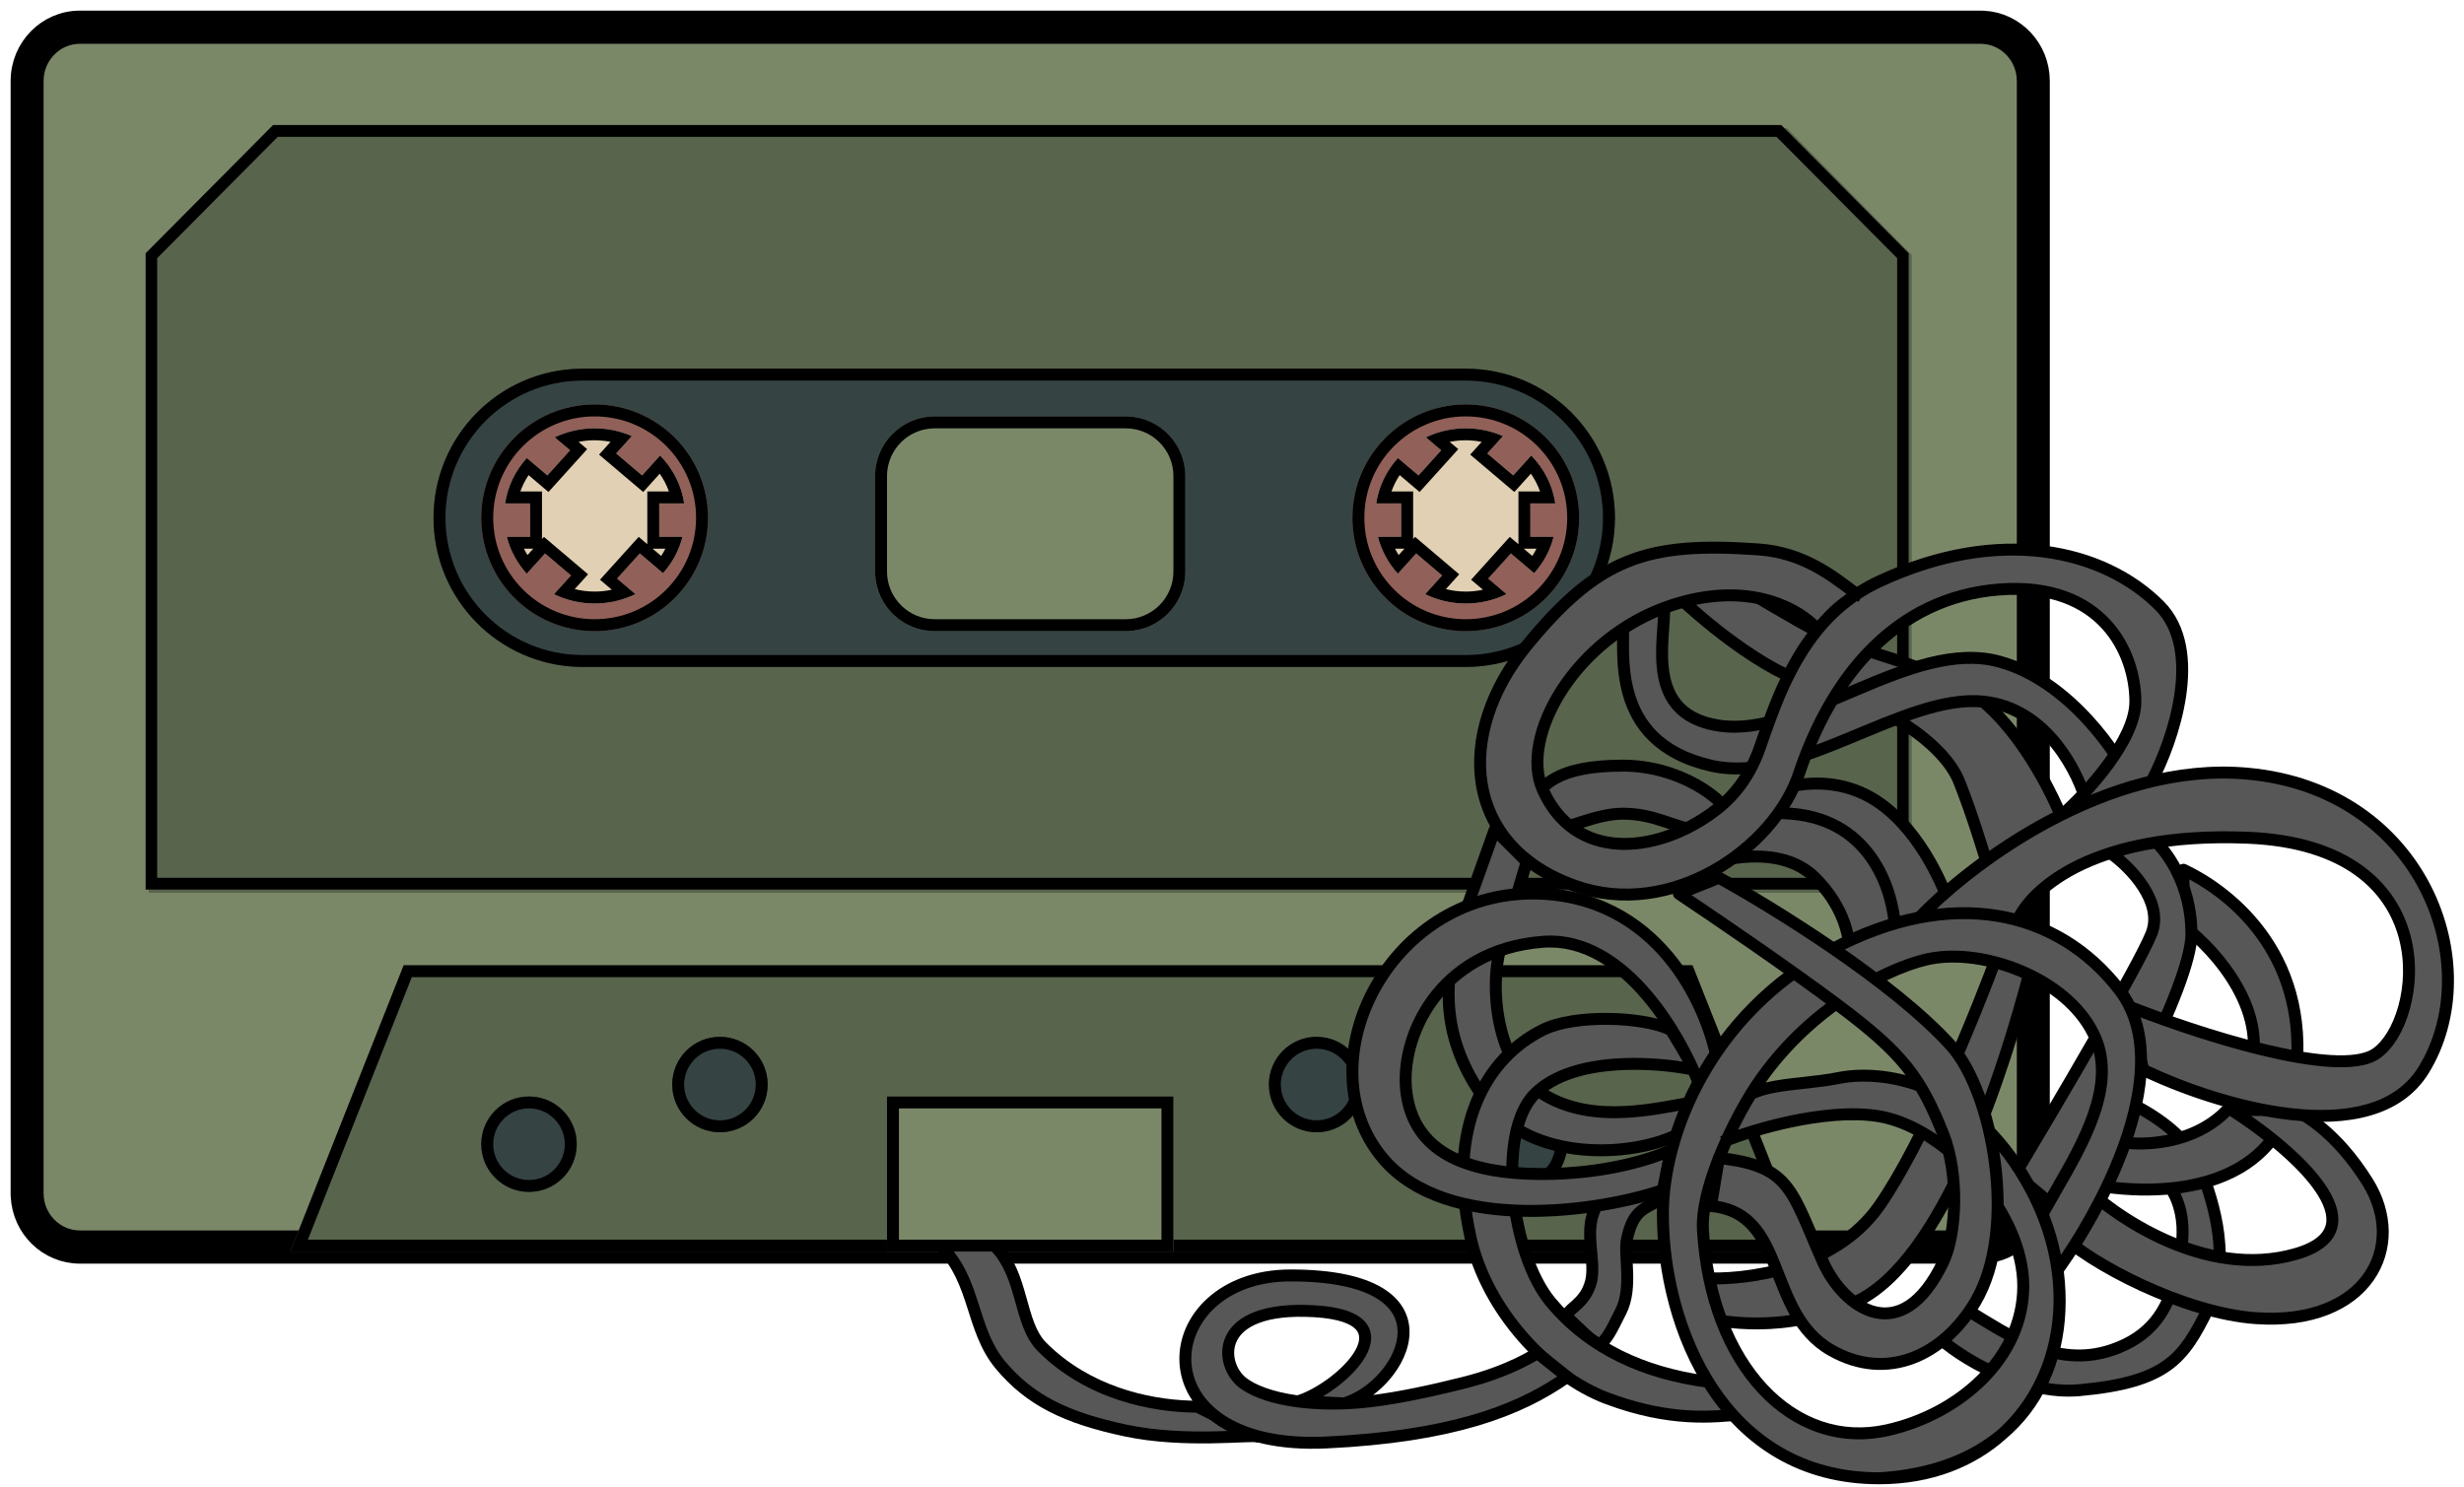 <svg width="116" height="70" viewBox="0 0 116 70" fill="none" xmlns="http://www.w3.org/2000/svg">
<path d="M1 3.816C1 2.261 2.236 1 3.762 1H93.238C94.764 1 96 2.261 96 3.816V56.184C96 57.739 94.764 59 93.238 59H3.762C2.236 59 1 57.739 1 56.184V3.816Z" fill="#7B8868"/>
<path d="M93.238 58.437V59H3.762V58.437H93.238ZM95.448 56.184V3.816C95.448 2.572 94.459 1.563 93.238 1.563H3.762C2.541 1.563 1.552 2.572 1.552 3.816V56.184C1.552 57.428 2.541 58.437 3.762 58.437V59C2.284 59 1.078 57.817 1.004 56.329L1 56.184V3.816C1 2.261 2.236 1 3.762 1H93.238L93.38 1.004C94.84 1.079 96 2.309 96 3.816V56.184L95.996 56.329C95.925 57.769 94.793 58.923 93.38 58.996L93.238 59V58.437C94.459 58.437 95.448 57.428 95.448 56.184Z" fill="black"/>
<path d="M93.238 58.437V59M93.238 58.437H3.762M93.238 58.437C94.459 58.437 95.448 57.428 95.448 56.184V3.816C95.448 2.572 94.459 1.563 93.238 1.563H3.762C2.541 1.563 1.552 2.572 1.552 3.816V56.184C1.552 57.428 2.541 58.437 3.762 58.437M93.238 59H3.762M93.238 59L93.38 58.996C94.793 58.923 95.925 57.769 95.996 56.329L96 56.184V3.816C96 2.309 94.84 1.079 93.38 1.004L93.238 1H3.762C2.236 1 1 2.261 1 3.816V56.184L1.004 56.329C1.078 57.817 2.284 59 3.762 59M3.762 59V58.437" stroke="black"/>
<path d="M84.124 6.039L90 12.007V42.039H7V12.007L12.876 6.039H84.124Z" fill="#58644C"/>
<path d="M83.859 5.888L89.775 11.844L89.856 11.925V41.888H6.856V11.925L6.937 11.844L12.854 5.888H83.859ZM7.399 12.156V41.334H89.314V12.156L83.636 6.442H13.077L7.399 12.156Z" fill="black"/>
<path d="M20.41 24.382C20.41 20.504 23.554 17.36 27.433 17.36H69.005C72.884 17.36 76.028 20.504 76.028 24.382C76.028 28.261 72.884 31.404 69.005 31.404H27.433C23.554 31.404 20.41 28.261 20.41 24.382Z" fill="#354343"/>
<path d="M69.005 30.843V31.404H27.433V30.843H69.005ZM75.466 24.382C75.466 20.814 72.574 17.921 69.005 17.921H27.433C23.864 17.921 20.972 20.814 20.972 24.382C20.972 27.95 23.864 30.843 27.433 30.843V31.404L27.252 31.402C23.457 31.306 20.41 28.2 20.41 24.382C20.41 20.564 23.457 17.458 27.252 17.362L27.433 17.36H69.005C72.884 17.36 76.028 20.504 76.028 24.382C76.028 28.261 72.884 31.404 69.005 31.404V30.843C72.574 30.843 75.466 27.95 75.466 24.382Z" fill="black"/>
<path d="M33.331 24.382C33.331 27.33 30.942 29.719 27.994 29.719C25.047 29.719 22.657 27.33 22.657 24.382C22.657 21.434 25.047 19.045 27.994 19.045C30.942 19.045 33.331 21.434 33.331 24.382Z" fill="#916058"/>
<path d="M32.77 24.382C32.77 21.745 30.632 19.607 27.994 19.607C25.357 19.607 23.219 21.745 23.219 24.382C23.219 27.019 25.357 29.157 27.994 29.157V29.719C25.047 29.719 22.657 27.33 22.657 24.382C22.657 21.434 25.047 19.045 27.994 19.045C30.942 19.045 33.331 21.434 33.331 24.382C33.331 27.33 30.942 29.719 27.994 29.719V29.157C30.632 29.157 32.77 27.019 32.77 24.382Z" fill="black"/>
<path d="M74.343 24.382C74.343 27.33 71.953 29.719 69.005 29.719C66.058 29.719 63.669 27.33 63.669 24.382C63.669 21.434 66.058 19.045 69.005 19.045C71.953 19.045 74.343 21.434 74.343 24.382Z" fill="#916058"/>
<path d="M73.781 24.382C73.781 21.745 71.643 19.607 69.005 19.607C66.368 19.607 64.23 21.745 64.23 24.382C64.23 27.019 66.368 29.157 69.005 29.157V29.719C66.058 29.719 63.669 27.33 63.669 24.382C63.669 21.434 66.058 19.045 69.005 19.045C71.953 19.045 74.343 21.434 74.343 24.382C74.343 27.33 71.953 29.719 69.005 29.719V29.157C71.643 29.157 73.781 27.019 73.781 24.382Z" fill="black"/>
<path d="M41.197 22.416C41.197 20.864 42.454 19.607 44.006 19.607H52.995C54.546 19.607 55.803 20.864 55.803 22.416V26.91C55.803 28.461 54.546 29.719 52.995 29.719H44.006C42.454 29.719 41.197 28.461 41.197 26.91V22.416Z" fill="#7B8868"/>
<path d="M52.995 29.157V29.719H44.006V29.157H52.995ZM55.242 26.91V22.416C55.242 21.175 54.236 20.169 52.995 20.169H44.006C42.765 20.169 41.759 21.175 41.759 22.416V26.91C41.759 28.151 42.765 29.157 44.006 29.157V29.719C42.503 29.719 41.276 28.539 41.201 27.054L41.197 26.91V22.416C41.197 20.864 42.454 19.607 44.006 19.607H52.995L53.139 19.61C54.623 19.686 55.803 20.913 55.803 22.416V26.91L55.8 27.054C55.727 28.491 54.575 29.642 53.139 29.715L52.995 29.719V29.157C54.236 29.157 55.242 28.151 55.242 26.91Z" fill="black"/>
<path d="M85.017 58.932H13.668L19.005 45.449H79.68L85.017 58.932Z" fill="#58644C"/>
<path d="M85.017 58.932H13.668L19.005 45.449H79.68L85.017 58.932ZM14.495 58.371H84.19L79.298 46.011H19.387L14.495 58.371Z" fill="black"/>
<path d="M36.141 51.067C36.141 52.309 35.135 53.315 33.893 53.315C32.652 53.315 31.646 52.309 31.646 51.067C31.646 49.826 32.652 48.82 33.893 48.82C35.135 48.82 36.141 49.826 36.141 51.067Z" fill="#354343"/>
<path d="M35.579 51.067C35.579 50.137 34.824 49.382 33.893 49.382C32.963 49.382 32.208 50.137 32.208 51.067C32.208 51.998 32.963 52.753 33.893 52.753V53.315C32.652 53.315 31.646 52.309 31.646 51.067C31.646 49.826 32.652 48.82 33.893 48.82C35.135 48.82 36.141 49.826 36.141 51.067C36.141 52.309 35.135 53.315 33.893 53.315V52.753C34.824 52.753 35.579 51.998 35.579 51.067Z" fill="black"/>
<path d="M64.23 51.067C64.23 52.309 63.224 53.315 61.983 53.315C60.742 53.315 59.736 52.309 59.736 51.067C59.736 49.826 60.742 48.82 61.983 48.82C63.224 48.82 64.23 49.826 64.23 51.067Z" fill="#354343"/>
<path d="M63.668 51.067C63.668 50.137 62.914 49.382 61.983 49.382C61.052 49.382 60.298 50.137 60.298 51.067C60.298 51.998 61.052 52.753 61.983 52.753V53.315C60.742 53.315 59.736 52.309 59.736 51.067C59.736 49.826 60.742 48.82 61.983 48.82C63.224 48.82 64.23 49.826 64.23 51.067C64.23 52.309 63.224 53.315 61.983 53.315V52.753C62.914 52.753 63.668 51.998 63.668 51.067Z" fill="black"/>
<path d="M27.152 53.876C27.152 55.117 26.145 56.123 24.904 56.123C23.663 56.123 22.657 55.117 22.657 53.876C22.657 52.635 23.663 51.629 24.904 51.629C26.145 51.629 27.152 52.635 27.152 53.876Z" fill="#354343"/>
<path d="M26.59 53.876C26.59 52.946 25.835 52.191 24.904 52.191C23.974 52.191 23.219 52.946 23.219 53.876C23.219 54.807 23.974 55.562 24.904 55.562V56.123C23.663 56.123 22.657 55.117 22.657 53.876C22.657 52.635 23.663 51.629 24.904 51.629C26.145 51.629 27.152 52.635 27.152 53.876C27.152 55.117 26.145 56.123 24.904 56.123V55.562C25.835 55.562 26.59 54.807 26.59 53.876Z" fill="black"/>
<path d="M73.781 53.876C73.781 55.117 72.775 56.123 71.534 56.123C70.293 56.123 69.287 55.117 69.287 53.876C69.287 52.635 70.293 51.629 71.534 51.629C72.775 51.629 73.781 52.635 73.781 53.876Z" fill="#354343"/>
<path d="M73.219 53.876C73.219 52.946 72.465 52.191 71.534 52.191C70.603 52.191 69.848 52.946 69.848 53.876C69.848 54.807 70.603 55.562 71.534 55.562V56.123C70.293 56.123 69.287 55.117 69.287 53.876C69.287 52.635 70.293 51.629 71.534 51.629C72.775 51.629 73.781 52.635 73.781 53.876C73.781 55.117 72.775 56.123 71.534 56.123V55.562C72.465 55.562 73.219 54.807 73.219 53.876Z" fill="black"/>
<path d="M41.758 51.629H55.241V58.932H41.758V51.629Z" fill="#7B8868"/>
<path d="M55.241 51.629V58.932H41.758V51.629H55.241ZM42.32 58.371H54.68V52.191H42.32V58.371Z" fill="black"/>
<path d="M69.006 20.169C69.631 20.169 70.223 20.3 70.757 20.534L70.02 21.351L71.24 22.386L72.086 21.448C72.683 22.054 73.091 22.835 73.22 23.704H72.047V25.275H73.141C72.978 25.919 72.659 26.503 72.225 26.989L71.13 26.061L70.063 27.243L70.925 27.974C70.349 28.257 69.697 28.417 69.006 28.417C68.318 28.417 67.669 28.259 67.094 27.978L67.891 27.096L66.671 26.061L65.809 27.014C65.364 26.524 65.037 25.93 64.871 25.275H65.965V23.704H64.792C64.912 22.891 65.278 22.154 65.813 21.566L66.78 22.386L67.848 21.203L67.127 20.592C67.693 20.321 68.332 20.169 69.006 20.169Z" fill="#E1D0B3"/>
<path d="M71.485 23.142H72.503C72.397 22.843 72.251 22.562 72.07 22.304L71.292 23.166L69.214 21.405L69.603 20.974L69.755 20.805C69.578 20.77 69.395 20.746 69.209 20.736L69.006 20.73C68.746 20.73 68.493 20.758 68.249 20.807L68.653 21.149L66.832 23.166L65.894 22.371C65.735 22.611 65.605 22.869 65.508 23.142H66.527V25.382L66.62 25.28L68.697 27.042L68.308 27.473L68.068 27.738C68.367 27.814 68.681 27.855 69.006 27.855V28.417C68.318 28.417 67.669 28.259 67.094 27.978L67.891 27.096L66.671 26.061L65.809 27.014C65.364 26.524 65.037 25.93 64.871 25.275H65.965V23.704H64.792C64.912 22.891 65.278 22.154 65.813 21.566L66.78 22.386L67.848 21.203L67.127 20.592C67.693 20.321 68.332 20.169 69.006 20.169C69.631 20.169 70.223 20.3 70.757 20.534L70.02 21.351L71.24 22.386L72.086 21.448C72.683 22.054 73.091 22.835 73.22 23.704H72.047V25.275H73.141C72.978 25.919 72.659 26.503 72.225 26.989L71.13 26.061L70.063 27.243L70.925 27.974C70.349 28.257 69.697 28.417 69.006 28.417V27.855C69.284 27.855 69.554 27.824 69.814 27.768L69.257 27.297L71.078 25.28L71.485 25.625V23.142ZM72.137 26.178C72.209 26.068 72.275 25.954 72.334 25.837H71.735L72.137 26.178ZM65.678 25.837C65.729 25.939 65.784 26.039 65.845 26.136L66.117 25.837H65.678Z" fill="black"/>
<path d="M27.995 20.169C28.619 20.169 29.212 20.3 29.746 20.534L29.008 21.351L30.229 22.386L31.075 21.448C31.671 22.054 32.08 22.835 32.209 23.704H31.035V25.275H32.13C31.967 25.919 31.648 26.503 31.214 26.989L30.12 26.06L29.052 27.243L29.915 27.974C29.338 28.257 28.686 28.417 27.995 28.417C27.307 28.417 26.657 28.259 26.082 27.978L26.88 27.096L25.66 26.061L24.798 27.015C24.352 26.524 24.025 25.93 23.86 25.275H24.954V23.704H23.781C23.901 22.891 24.267 22.154 24.802 21.566L25.769 22.386L26.837 21.203L26.115 20.592C26.682 20.321 27.32 20.169 27.995 20.169Z" fill="#E1D0B3"/>
<path d="M30.474 23.142H31.492C31.386 22.843 31.239 22.562 31.059 22.304L30.281 23.166L28.203 21.405L28.591 20.974L28.744 20.805C28.566 20.77 28.384 20.746 28.198 20.736L27.995 20.73C27.735 20.73 27.482 20.758 27.237 20.807L27.642 21.149L25.821 23.166L24.884 22.371C24.724 22.611 24.594 22.869 24.497 23.142H25.516V25.382L25.608 25.28L27.686 27.042L27.297 27.473L27.057 27.738C27.356 27.814 27.67 27.855 27.995 27.855V28.417C27.307 28.417 26.657 28.259 26.082 27.978L26.88 27.096L25.66 26.061L24.798 27.015C24.352 26.524 24.025 25.93 23.86 25.275H24.954V23.704H23.781C23.901 22.891 24.267 22.154 24.802 21.566L25.769 22.386L26.837 21.203L26.115 20.592C26.682 20.321 27.32 20.169 27.995 20.169C28.619 20.169 29.212 20.3 29.746 20.534L29.008 21.351L30.229 22.386L31.075 21.448C31.671 22.054 32.08 22.835 32.209 23.704H31.035V25.275H32.13C31.967 25.919 31.648 26.503 31.214 26.989L30.12 26.06L29.052 27.243L29.915 27.974C29.338 28.257 28.686 28.417 27.995 28.417V27.855C28.273 27.855 28.543 27.824 28.803 27.768L28.689 27.671L28.246 27.296L30.068 25.28L30.474 25.624V23.142ZM31.127 26.178C31.198 26.068 31.264 25.954 31.323 25.837H30.724L31.127 26.178ZM24.666 25.837C24.717 25.939 24.772 26.04 24.833 26.137L25.105 25.837H24.666Z" fill="black"/>
<path d="M99.398 63.574C96.759 64.454 94.497 62.82 92.612 61.689L91.104 62.82C92.235 63.951 95.262 65.698 97.89 65.459C102.038 65.082 102.792 63.951 103.923 61.689C105.054 59.427 104.3 56.788 103.546 54.903C102.792 53.018 100.152 51.887 100.152 51.887L99.398 53.772C99.398 53.772 100.152 53.772 101.661 55.28C103.169 56.788 102.792 58.673 102.415 60.181C102.038 61.689 101.284 62.946 99.398 63.574Z" fill="#575757"/>
<path d="M100.045 51.627C100.115 51.598 100.194 51.599 100.263 51.628L100.153 51.887L100.263 51.629H100.264C100.264 51.629 100.265 51.63 100.266 51.63C100.268 51.631 100.27 51.632 100.273 51.633C100.278 51.635 100.287 51.639 100.297 51.644C100.318 51.653 100.349 51.667 100.387 51.685C100.464 51.721 100.573 51.774 100.707 51.844C100.973 51.983 101.337 52.189 101.725 52.456C102.493 52.984 103.398 53.778 103.806 54.798C104.561 56.686 105.365 59.433 104.174 61.815C103.61 62.943 103.113 63.851 102.202 64.509C101.292 65.166 100.006 65.549 97.916 65.739C96.536 65.865 95.072 65.469 93.821 64.91C92.571 64.351 91.5 63.614 90.905 63.019C90.848 62.961 90.818 62.882 90.824 62.801C90.829 62.719 90.871 62.644 90.936 62.595L92.444 61.465L92.48 61.442C92.566 61.395 92.671 61.397 92.757 61.448C93.715 62.023 94.722 62.696 95.824 63.124C96.915 63.548 98.071 63.721 99.31 63.308C100.207 63.009 100.819 62.566 101.254 62.031C101.69 61.492 101.959 60.843 102.142 60.113C102.521 58.595 102.848 56.864 101.462 55.479C100.724 54.74 100.182 54.384 99.838 54.212C99.667 54.126 99.544 54.086 99.472 54.068C99.435 54.059 99.411 54.055 99.399 54.053C99.394 54.053 99.391 54.053 99.39 54.053H99.398C99.305 54.053 99.218 54.006 99.166 53.929C99.114 53.852 99.103 53.754 99.138 53.668L99.892 51.782L99.918 51.733C99.948 51.686 99.993 51.649 100.045 51.627ZM99.779 53.576C99.868 53.608 99.971 53.65 100.089 53.709C100.5 53.914 101.089 54.311 101.859 55.081C103.49 56.712 103.062 58.752 102.687 60.249C102.493 61.027 102.196 61.761 101.69 62.385C101.182 63.012 100.475 63.511 99.487 63.841C98.087 64.307 96.792 64.103 95.621 63.648C94.528 63.222 93.516 62.567 92.628 62.028L91.541 62.843C92.111 63.341 93.008 63.931 94.05 64.397C95.253 64.935 96.617 65.293 97.865 65.179C99.922 64.993 101.086 64.622 101.873 64.054C102.659 63.486 103.105 62.697 103.671 61.563C104.742 59.421 104.038 56.89 103.285 55.007C102.939 54.143 102.147 53.428 101.407 52.919C101.042 52.668 100.698 52.474 100.447 52.342C100.394 52.315 100.345 52.291 100.301 52.27L99.779 53.576Z" fill="black"/>
<path d="M76.4 36.052C73.36 36.052 72.378 36.931 71.876 38.313C71.876 38.313 72.001 39.068 73.007 39.068C73.743 39.068 75.125 38.313 76.4 38.313C77.908 38.313 78.851 38.973 79.793 39.068C80.736 39.162 81.678 38.691 81.678 38.691C81.176 37.559 79.039 36.052 76.4 36.052Z" fill="#575757"/>
<path d="M76.4 35.771C77.772 35.771 79.013 36.163 79.978 36.702C80.933 37.236 81.65 37.934 81.935 38.577C81.996 38.714 81.938 38.874 81.804 38.941V38.942L81.802 38.943C81.802 38.943 81.801 38.944 81.8 38.944C81.797 38.946 81.793 38.947 81.789 38.949C81.781 38.953 81.769 38.959 81.754 38.966C81.723 38.98 81.679 38.999 81.624 39.022C81.514 39.068 81.358 39.127 81.17 39.184C80.799 39.295 80.288 39.399 79.765 39.347C79.254 39.296 78.737 39.09 78.222 38.922C77.692 38.749 77.111 38.594 76.4 38.594C75.811 38.594 75.184 38.77 74.586 38.959C74.295 39.051 74.003 39.148 73.744 39.22C73.487 39.292 73.232 39.349 73.007 39.349C72.424 39.349 72.061 39.125 71.849 38.87C71.747 38.748 71.686 38.626 71.65 38.533C71.631 38.487 71.619 38.447 71.612 38.417C71.608 38.402 71.605 38.389 71.603 38.38C71.602 38.375 71.601 38.371 71.601 38.368L71.599 38.361V38.36C71.599 38.36 71.599 38.359 71.876 38.313L71.599 38.359C71.591 38.312 71.596 38.263 71.612 38.217C71.879 37.484 72.285 36.855 73.047 36.421C73.797 35.993 74.859 35.771 76.4 35.771ZM76.4 36.333C74.901 36.333 73.953 36.551 73.326 36.908C72.739 37.243 72.407 37.718 72.172 38.327C72.173 38.327 72.173 38.328 72.173 38.329C72.192 38.378 72.225 38.445 72.28 38.511C72.383 38.634 72.586 38.787 73.007 38.787C73.151 38.787 73.344 38.749 73.593 38.679C73.84 38.61 74.112 38.519 74.417 38.422C75.013 38.234 75.715 38.032 76.4 38.032C77.197 38.032 77.842 38.207 78.396 38.388C78.965 38.574 79.39 38.745 79.821 38.788C80.241 38.831 80.673 38.746 81.008 38.645C81.112 38.614 81.204 38.581 81.282 38.552C80.996 38.113 80.453 37.611 79.703 37.192C78.814 36.695 77.667 36.333 76.4 36.333Z" fill="black"/>
<path d="M88.088 37.56C85.977 36.353 83.689 37.057 82.809 37.56L81.678 39.445C82.558 39.194 84.845 38.993 86.957 40.199C89.068 41.406 89.344 43.467 89.219 44.346L91.858 42.838C91.481 41.581 90.199 38.766 88.088 37.56Z" fill="#575757"/>
<path d="M82.671 37.316C83.599 36.786 85.998 36.042 88.227 37.316C89.339 37.952 90.218 39 90.862 40.031C91.507 41.065 91.932 42.106 92.127 42.758C92.165 42.883 92.111 43.017 91.998 43.082L89.358 44.59C89.265 44.644 89.15 44.639 89.061 44.579C88.972 44.519 88.926 44.413 88.941 44.307C89.055 43.51 88.804 41.578 86.817 40.443C84.788 39.283 82.582 39.479 81.756 39.715C81.645 39.747 81.526 39.708 81.456 39.616C81.386 39.525 81.378 39.4 81.438 39.301L82.569 37.416L82.589 37.386C82.612 37.358 82.639 37.334 82.671 37.316ZM87.948 37.804C86.002 36.692 83.883 37.3 83.011 37.771L82.247 39.043C83.394 38.882 85.304 38.931 87.096 39.955C88.981 41.032 89.489 42.757 89.521 43.849L91.521 42.707C91.316 42.096 90.935 41.21 90.385 40.329C89.766 39.337 88.947 38.375 87.948 37.804Z" fill="black"/>
<path d="M85.449 32.282C83.036 31.678 79.919 29.014 78.662 27.758L80.924 27.003C81.302 27.255 82.583 28.059 84.695 29.265C87.334 30.774 89.219 30.774 92.235 32.282C94.648 33.488 96.508 37.057 97.136 38.691L93.743 41.33C93.492 40.45 92.838 38.314 92.235 36.806C91.481 34.921 88.465 33.036 85.449 32.282Z" fill="#575757"/>
<path d="M80.898 26.724C80.962 26.718 81.026 26.734 81.08 26.77C81.45 27.016 82.725 27.817 84.834 29.022C86.126 29.76 87.234 30.13 88.409 30.506C89.586 30.882 90.831 31.265 92.361 32.031C93.632 32.666 94.733 33.908 95.588 35.169C96.446 36.435 97.078 37.756 97.399 38.59C97.443 38.706 97.406 38.837 97.309 38.913L93.915 41.552C93.842 41.609 93.744 41.626 93.656 41.597C93.567 41.568 93.499 41.497 93.473 41.407C93.222 40.53 92.572 38.404 91.974 36.91C91.629 36.046 90.743 35.144 89.537 34.355C88.338 33.572 86.859 32.924 85.38 32.554C84.12 32.239 82.702 31.396 81.457 30.492C80.206 29.584 79.102 28.594 78.464 27.956C78.395 27.887 78.367 27.788 78.389 27.693C78.412 27.598 78.481 27.522 78.573 27.491L80.835 26.737L80.898 26.724ZM79.189 27.877C79.827 28.483 80.756 29.289 81.787 30.037C83.018 30.931 84.365 31.721 85.517 32.009C87.055 32.394 88.592 33.066 89.844 33.884C91.088 34.698 92.087 35.68 92.496 36.702C93.027 38.028 93.591 39.831 93.895 40.856L96.796 38.599C96.47 37.796 95.89 36.617 95.122 35.484C94.286 34.25 93.251 33.104 92.109 32.533C90.623 31.79 89.418 31.419 88.238 31.041C87.057 30.663 85.902 30.279 84.555 29.509C82.619 28.403 81.376 27.631 80.885 27.312L79.189 27.877Z" fill="black"/>
<path d="M85.449 41.33C83.639 39.52 80.17 40.576 78.662 41.33L77.908 40.199C78.411 39.445 80.397 38.012 84.317 38.314C88.239 38.616 89.219 42.21 89.219 43.969L86.957 45.854C87.208 45.1 87.258 43.14 85.449 41.33Z" fill="#575757"/>
<path d="M77.675 40.043C78.251 39.179 80.352 37.727 84.339 38.034C86.397 38.192 87.698 39.222 88.475 40.444C89.245 41.655 89.5 43.048 89.5 43.969C89.5 44.053 89.463 44.132 89.399 44.185L87.137 46.07C87.04 46.151 86.902 46.157 86.798 46.087C86.695 46.016 86.65 45.885 86.69 45.766C86.909 45.108 86.981 43.26 85.25 41.529C84.433 40.712 83.218 40.52 81.972 40.648C80.73 40.776 79.519 41.216 78.788 41.581C78.661 41.645 78.507 41.604 78.428 41.486L77.675 40.355C77.612 40.261 77.612 40.138 77.675 40.043ZM84.296 38.594C80.71 38.318 78.841 39.523 78.253 40.21L78.761 40.972C79.547 40.609 80.712 40.213 81.914 40.09C83.23 39.954 84.655 40.139 85.647 41.131C87.089 42.573 87.412 44.123 87.358 45.154L88.936 43.839C88.913 43.002 88.667 41.792 88.001 40.746C87.308 39.656 86.159 38.737 84.296 38.594Z" fill="black"/>
<path d="M105.808 50.756C107.014 47.739 104.3 44.723 102.792 43.592V40.953C104.677 41.833 108.824 44.723 108.07 50.756C107.358 56.45 101.158 56.411 97.89 55.657L99.775 53.772C101.284 54.023 104.601 53.772 105.808 50.756Z" fill="#575757"/>
<path d="M102.641 40.716C102.722 40.665 102.823 40.658 102.91 40.699C104.845 41.601 109.125 44.582 108.349 50.791C108.164 52.267 107.621 53.389 106.844 54.221C106.07 55.052 105.078 55.58 104.019 55.894C101.908 56.521 99.487 56.314 97.827 55.931C97.728 55.908 97.649 55.833 97.621 55.734C97.592 55.636 97.62 55.531 97.692 55.458L99.577 53.573L99.63 53.532C99.686 53.497 99.755 53.484 99.822 53.495C100.537 53.614 101.695 53.614 102.812 53.224C103.921 52.836 104.98 52.069 105.547 50.651C106.107 49.251 105.766 47.836 105.073 46.605C104.38 45.373 103.353 44.364 102.623 43.817C102.552 43.764 102.511 43.681 102.511 43.592V40.953C102.511 40.857 102.56 40.768 102.641 40.716ZM103.073 43.454C103.84 44.053 104.858 45.078 105.562 46.329C106.302 47.643 106.715 49.244 106.069 50.86C105.429 52.458 104.226 53.325 102.998 53.754C101.849 54.156 100.669 54.179 99.874 54.07L98.457 55.487C100.021 55.783 102.073 55.885 103.858 55.355C104.847 55.062 105.743 54.579 106.433 53.838C107.121 53.1 107.62 52.092 107.791 50.721C108.473 45.261 105.03 42.457 103.073 41.409V43.454Z" fill="black"/>
<path d="M101.283 43.969C101.887 42.461 100.278 40.828 99.398 40.199L101.283 39.445C101.912 39.948 103.168 41.556 103.168 43.969C103.168 46.382 99.147 53.772 97.136 57.165L94.874 55.28C96.759 52.138 100.68 45.477 101.283 43.969Z" fill="#575757"/>
<path d="M102.887 43.969C102.887 41.805 101.832 40.327 101.228 39.769L99.954 40.279C100.349 40.616 100.793 41.075 101.133 41.602C101.591 42.309 101.896 43.196 101.544 44.074C101.233 44.851 100.089 46.915 98.803 49.152C97.566 51.304 96.182 53.643 95.239 55.218L97.062 56.737C98.059 55.037 99.469 52.502 100.654 50.076C101.28 48.794 101.842 47.547 102.246 46.473C102.654 45.388 102.887 44.516 102.887 43.969ZM103.449 43.969C103.449 44.628 103.18 45.586 102.772 46.671C102.359 47.768 101.789 49.032 101.159 50.323C99.898 52.904 98.386 55.607 97.378 57.308C97.336 57.379 97.265 57.428 97.184 57.442C97.103 57.456 97.019 57.434 96.956 57.381L94.694 55.496C94.588 55.407 94.562 55.254 94.633 55.135C95.575 53.565 97.026 51.117 98.316 48.872C99.613 46.617 100.73 44.596 101.023 43.865C101.275 43.235 101.077 42.55 100.661 41.907C100.248 41.268 99.654 40.727 99.235 40.428C99.152 40.368 99.107 40.267 99.12 40.165C99.132 40.063 99.199 39.976 99.294 39.938L101.179 39.184C101.273 39.147 101.38 39.163 101.459 39.226C102.145 39.775 103.449 41.461 103.449 43.969Z" fill="black"/>
<path d="M80.924 34.167C77.003 33.564 78.662 29.391 78.285 28.134L76.399 29.266C76.525 30.522 75.646 34.921 80.547 36.052C84.605 36.989 89.595 32.659 93.365 33.036C96.382 33.337 97.89 36.429 98.267 37.937L100.529 37.183C99.775 35.549 97.437 32.056 94.119 31.151C89.972 30.02 84.845 34.77 80.924 34.167Z" fill="#575757"/>
<path d="M78.141 27.893C78.215 27.849 78.306 27.841 78.387 27.873C78.468 27.904 78.53 27.971 78.555 28.054C78.614 28.252 78.629 28.489 78.627 28.732C78.625 28.978 78.606 29.256 78.585 29.542C78.544 30.124 78.497 30.758 78.555 31.369C78.614 31.977 78.775 32.533 79.128 32.969C79.478 33.4 80.04 33.746 80.966 33.889C81.885 34.03 82.893 33.861 83.973 33.523C85.053 33.185 86.175 32.69 87.327 32.202C88.472 31.717 89.643 31.239 90.792 30.956C91.943 30.673 93.094 30.58 94.193 30.88C95.922 31.351 97.379 32.491 98.492 33.703C99.606 34.917 100.395 36.223 100.784 37.065C100.817 37.138 100.818 37.221 100.787 37.294C100.755 37.368 100.693 37.424 100.618 37.45L98.356 38.203C98.281 38.228 98.2 38.221 98.131 38.183C98.063 38.145 98.013 38.081 97.994 38.005C97.814 37.284 97.359 36.172 96.586 35.209C95.816 34.249 94.748 33.456 93.337 33.315C92.451 33.226 91.475 33.414 90.428 33.747C89.381 34.081 88.291 34.551 87.171 35.013C86.058 35.472 84.919 35.922 83.798 36.195C82.677 36.469 81.556 36.573 80.484 36.325C79.216 36.033 78.304 35.524 77.653 34.892C77.003 34.261 76.628 33.52 76.413 32.785C76.198 32.051 76.143 31.32 76.131 30.703C76.125 30.394 76.129 30.109 76.132 29.869C76.134 29.623 76.134 29.433 76.12 29.294C76.109 29.185 76.162 29.081 76.255 29.025L78.141 27.893ZM76.69 29.418C76.696 29.556 76.695 29.711 76.694 29.874C76.691 30.119 76.687 30.393 76.692 30.692C76.704 31.287 76.758 31.962 76.952 32.627C77.146 33.29 77.478 33.939 78.045 34.49C78.611 35.04 79.427 35.505 80.61 35.778C81.566 35.999 82.591 35.913 83.665 35.65C84.74 35.387 85.844 34.953 86.957 34.494C88.063 34.038 89.182 33.555 90.257 33.212C91.333 32.869 92.395 32.656 93.393 32.756C94.999 32.917 96.193 33.821 97.025 34.858C97.758 35.772 98.223 36.806 98.458 37.577L100.135 37.017C99.734 36.228 99.031 35.12 98.079 34.083C97.005 32.914 95.634 31.855 94.046 31.422C93.072 31.156 92.026 31.232 90.927 31.502C89.826 31.773 88.693 32.233 87.547 32.719C86.408 33.202 85.254 33.711 84.14 34.059C83.026 34.407 81.923 34.604 80.881 34.444C79.847 34.285 79.147 33.884 78.692 33.323C78.243 32.768 78.06 32.089 77.996 31.422C77.932 30.757 77.984 30.075 78.025 29.502C78.046 29.212 78.064 28.952 78.065 28.727C78.066 28.681 78.064 28.637 78.063 28.595L76.69 29.418Z" fill="black"/>
<path d="M108.07 59.05C112.293 57.844 107.819 54.023 105.054 52.264H108.07C108.447 52.515 109.955 53.244 111.463 55.657C113.348 58.673 111.463 62.443 106.185 62.066C102.875 61.83 98.393 59.553 96.759 57.919L97.89 55.657C99.524 57.291 103.847 60.257 108.07 59.05Z" fill="#575757"/>
<path d="M108.07 51.983C108.125 51.983 108.179 51.999 108.226 52.03C108.388 52.139 108.895 52.406 109.523 52.935C110.157 53.468 110.931 54.276 111.701 55.508C112.695 57.098 112.709 58.918 111.74 60.296C110.772 61.672 108.87 62.54 106.165 62.346C104.463 62.225 102.48 61.582 100.726 60.772C98.973 59.962 97.411 58.968 96.561 58.118C96.475 58.032 96.454 57.901 96.508 57.793L97.639 55.531L97.676 55.475C97.719 55.425 97.779 55.39 97.846 55.379C97.934 55.365 98.025 55.395 98.089 55.458C98.884 56.253 100.345 57.382 102.122 58.161C103.9 58.941 105.966 59.359 107.992 58.78C109.01 58.489 109.399 58.071 109.496 57.663C109.598 57.231 109.409 56.673 108.952 56.026C108.049 54.746 106.278 53.375 104.903 52.501C104.798 52.434 104.749 52.305 104.784 52.185C104.819 52.065 104.929 51.983 105.053 51.983H108.07ZM105.979 52.545C107.222 53.413 108.615 54.573 109.412 55.702C109.891 56.381 110.202 57.115 110.042 57.793C109.876 58.495 109.241 59.008 108.147 59.32C105.951 59.948 103.744 59.486 101.897 58.676C100.238 57.949 98.846 56.93 97.971 56.123L97.103 57.859C97.917 58.615 99.337 59.511 100.961 60.262C102.683 61.057 104.597 61.671 106.205 61.786C108.778 61.97 110.458 61.141 111.28 59.972C112.102 58.805 112.116 57.232 111.225 55.806C110.487 54.625 109.752 53.862 109.161 53.365C108.627 52.916 108.222 52.689 107.99 52.545H105.979Z" fill="black"/>
<path fill-rule="evenodd" clip-rule="evenodd" d="M100.529 33.036C100.529 34.845 98.267 37.309 97.136 38.314L101.283 36.806C102.289 34.921 103.772 30.623 101.66 28.511C99.021 25.872 94.12 24.741 88.465 27.38C88.088 27.556 87.738 27.754 87.412 27.97C86.551 27.372 85.108 26.036 82.809 25.872C77.531 25.495 75.269 26.249 71.876 30.396C68.483 34.544 68.86 39.822 74.138 41.707C78.662 43.323 83.52 39.952 84.694 36.429C86.203 31.905 89.219 28.134 94.12 27.757C99.021 27.38 100.529 30.773 100.529 33.036ZM78.662 28.511C82.282 27.305 84.694 28.637 85.573 29.642C84.187 31.33 83.468 33.413 82.862 35.17C82.277 36.864 81.341 37.747 80.547 38.314C77.909 40.199 74.138 40.576 72.63 37.183C71.526 34.699 74.138 30.02 78.662 28.511Z" fill="#575757"/>
<path d="M76.531 26.177C78.242 25.493 80.18 25.403 82.829 25.592C85.085 25.753 86.566 27.004 87.422 27.63C87.712 27.448 88.019 27.278 88.346 27.126C94.086 24.447 99.121 25.575 101.859 28.313C103.01 29.464 103.155 31.181 102.918 32.784C102.68 34.398 102.045 35.974 101.531 36.938C101.498 36.999 101.444 37.046 101.379 37.07L97.232 38.578C97.105 38.624 96.964 38.573 96.895 38.458C96.826 38.342 96.848 38.193 96.949 38.104C97.503 37.612 98.337 36.759 99.029 35.81C99.733 34.848 100.248 33.844 100.248 33.035C100.248 31.959 99.888 30.618 98.955 29.596C98.032 28.585 96.518 27.855 94.141 28.038C89.402 28.402 86.452 32.044 84.96 36.518C84.347 38.356 82.786 40.131 80.809 41.24C78.829 42.351 76.398 42.813 74.043 41.972C71.319 40.999 69.826 39.131 69.478 36.944C69.132 34.773 69.924 32.338 71.658 30.219C73.366 28.131 74.817 26.863 76.531 26.177ZM85.201 29.659C84.278 28.762 82.054 27.677 78.751 28.778C76.554 29.51 74.82 31.014 73.771 32.634C72.712 34.269 72.391 35.954 72.886 37.069C73.596 38.665 74.821 39.359 76.182 39.447C77.563 39.536 79.103 39 80.384 38.085C81.143 37.543 82.034 36.704 82.596 35.078C82.683 34.826 82.773 34.565 82.867 34.3C82.934 34.111 83.003 33.92 83.075 33.727C83.136 33.561 83.2 33.393 83.266 33.225C83.285 33.176 83.305 33.128 83.324 33.08C83.36 32.99 83.397 32.9 83.434 32.81C83.457 32.754 83.481 32.698 83.504 32.642C83.558 32.516 83.612 32.39 83.669 32.265L83.704 32.188C83.802 31.972 83.907 31.756 84.017 31.541C84.02 31.534 84.024 31.527 84.028 31.52C84.144 31.294 84.266 31.071 84.397 30.85C84.401 30.842 84.405 30.834 84.41 30.826L84.478 30.712C84.586 30.533 84.7 30.356 84.82 30.181C84.843 30.147 84.867 30.113 84.891 30.079C84.948 29.997 85.007 29.917 85.066 29.836C85.111 29.777 85.155 29.717 85.201 29.659ZM100.81 33.035C100.81 34.037 100.194 35.169 99.483 36.142C99.094 36.675 98.662 37.176 98.258 37.607L101.082 36.58C101.565 35.651 102.143 34.187 102.362 32.703C102.591 31.157 102.422 29.67 101.462 28.71C98.922 26.17 94.153 25.036 88.583 27.635C88.223 27.803 87.889 27.991 87.579 28.197L87.5 28.339H87.499C87.499 28.339 87.5 28.339 87.499 28.339C87.499 28.338 87.498 28.338 87.497 28.338C87.495 28.336 87.497 28.338 87.495 28.337C87.493 28.336 87.494 28.335 87.492 28.335C87.491 28.334 87.49 28.334 87.49 28.333L87.484 28.331C87.483 28.33 87.484 28.33 87.483 28.329C87.478 28.327 87.483 28.33 87.478 28.327H87.478L87.477 28.327L87.474 28.325C87.473 28.325 87.472 28.324 87.471 28.323H87.47L87.469 28.322H87.469C87.463 28.319 87.469 28.322 87.463 28.319C87.463 28.319 87.458 28.316 87.457 28.316L87.456 28.315L87.455 28.314L87.451 28.312C87.446 28.31 87.453 28.313 87.447 28.31C87.444 28.308 87.448 28.311 87.444 28.308C87.441 28.307 87.44 28.306 87.437 28.305L87.436 28.304L87.435 28.304C87.432 28.302 87.427 28.299 87.433 28.302C87.429 28.3 87.433 28.302 87.429 28.3L87.429 28.3C87.388 28.328 87.348 28.356 87.309 28.384C86.683 28.836 86.154 29.361 85.7 29.932C85.664 29.977 85.629 30.023 85.595 30.068C85.58 30.087 85.566 30.105 85.551 30.124C85.543 30.134 85.536 30.145 85.528 30.155C85.465 30.24 85.403 30.326 85.342 30.413C85.174 30.653 85.018 30.9 84.871 31.151C84.826 31.227 84.783 31.303 84.74 31.38C84.724 31.41 84.707 31.439 84.691 31.468C84.639 31.561 84.589 31.655 84.541 31.75C84.523 31.785 84.505 31.82 84.487 31.855C84.457 31.914 84.428 31.974 84.399 32.033C84.376 32.081 84.352 32.128 84.329 32.176C84.211 32.424 84.1 32.673 83.995 32.923C83.937 33.06 83.882 33.197 83.828 33.333C83.676 33.717 83.535 34.098 83.402 34.473C83.308 34.74 83.216 35.004 83.127 35.261C82.518 37.024 81.539 37.951 80.71 38.543C79.352 39.513 77.687 40.108 76.146 40.008C74.586 39.907 73.171 39.093 72.373 37.297C71.764 35.927 72.197 34.031 73.299 32.328C74.411 30.611 76.245 29.021 78.573 28.245C82.033 27.092 84.463 28.185 85.557 29.223C86.02 28.68 86.396 28.347 86.928 27.965C86.036 27.304 84.74 26.292 82.789 26.152C80.16 25.965 78.328 26.064 76.74 26.699C75.155 27.333 73.778 28.515 72.093 30.574C70.433 32.603 69.718 34.881 70.032 36.856C70.344 38.816 71.678 40.531 74.232 41.443C76.401 42.217 78.662 41.801 80.535 40.75C82.412 39.697 83.866 38.024 84.428 36.34C85.953 31.765 89.034 27.867 94.098 27.477C96.622 27.283 98.314 28.061 99.37 29.218C100.416 30.364 100.81 31.85 100.81 33.035Z" fill="black"/>
<path d="M105.808 36.429C99.172 35.826 92.738 40.702 90.35 43.215L94.874 43.592C95.377 42.084 98.267 39.143 105.808 39.445C115.233 39.822 114.102 48.117 111.84 49.625C110.03 50.831 103.294 48.619 100.152 47.362L100.906 50.379C104.3 52.012 111.689 54.3 114.102 50.379C117.118 45.477 114.102 37.183 105.808 36.429Z" fill="#575757"/>
<path d="M96.354 38.405C99.118 36.933 102.441 35.84 105.833 36.149C114.331 36.922 117.469 45.443 114.342 50.526C113.043 52.635 110.435 53.029 107.841 52.741C105.227 52.45 102.5 51.457 100.785 50.632C100.71 50.595 100.654 50.528 100.634 50.447L99.88 47.43C99.855 47.328 99.889 47.22 99.968 47.151C100.047 47.081 100.159 47.063 100.257 47.102C101.819 47.727 104.276 48.589 106.562 49.144C107.706 49.422 108.798 49.621 109.709 49.676C110.639 49.733 111.315 49.637 111.685 49.391C112.172 49.066 112.639 48.338 112.907 47.376C113.172 46.423 113.228 45.284 112.935 44.182C112.644 43.085 112.008 42.023 110.881 41.211C109.752 40.396 108.112 39.819 105.797 39.726C98.315 39.427 95.586 42.344 95.141 43.681C95.1 43.804 94.98 43.883 94.851 43.872L90.326 43.495C90.219 43.486 90.126 43.416 90.088 43.315C90.049 43.214 90.072 43.1 90.147 43.022C91.36 41.744 93.59 39.878 96.354 38.405ZM105.782 36.709C102.539 36.414 99.328 37.458 96.618 38.901C94.205 40.187 92.21 41.779 90.973 42.985L94.689 43.295C95.422 41.591 98.526 38.873 105.819 39.164C108.216 39.26 109.97 39.861 111.209 40.755C112.451 41.65 113.157 42.827 113.479 44.039C113.799 45.246 113.737 46.487 113.448 47.526C113.162 48.554 112.64 49.429 111.996 49.858C111.46 50.215 110.616 50.295 109.675 50.237C108.716 50.178 107.589 49.972 106.43 49.69C104.346 49.184 102.131 48.428 100.557 47.822L101.146 50.181C102.83 50.977 105.429 51.908 107.903 52.183C110.455 52.466 112.748 52.042 113.863 50.231C116.768 45.511 113.873 37.444 105.782 36.709Z" fill="black"/>
<path d="M69.991 51.887C72.102 54.701 76.777 54.526 79.04 53.395L79.794 51.887C78.16 52.138 75.043 53.018 72.63 51.51C70.217 50.002 70.117 45.854 70.745 44.346L71.876 40.576L70.368 39.068L68.483 44.346C68.106 46.231 67.729 48.87 69.991 51.887Z" fill="#575757"/>
<path d="M70.306 38.794C70.4 38.773 70.499 38.801 70.567 38.87L72.075 40.378C72.148 40.451 72.175 40.558 72.145 40.657L71.014 44.427C71.011 44.436 71.008 44.446 71.005 44.455C70.717 45.144 70.582 46.5 70.824 47.88C71.066 49.258 71.67 50.579 72.779 51.272C73.917 51.983 75.234 52.139 76.49 52.078C77.757 52.016 78.904 51.74 79.751 51.609C79.855 51.593 79.959 51.636 80.021 51.721C80.083 51.806 80.092 51.919 80.045 52.013L79.291 53.521C79.263 53.575 79.219 53.619 79.165 53.646C77.981 54.239 76.192 54.571 74.431 54.4C72.67 54.228 70.885 53.547 69.766 52.055C67.432 48.943 67.825 46.204 68.207 44.291C68.21 44.278 68.214 44.265 68.218 44.252L70.103 38.974C70.136 38.883 70.212 38.815 70.306 38.794ZM68.755 44.42C68.385 46.276 68.033 48.808 70.216 51.718C71.207 53.04 72.817 53.678 74.486 53.84C76.114 53.999 77.752 53.697 78.832 53.182L79.293 52.258C78.537 52.396 77.551 52.588 76.518 52.639C75.204 52.703 73.756 52.545 72.482 51.748C71.178 50.933 70.525 49.426 70.271 47.977C70.018 46.536 70.143 45.072 70.48 44.252L71.559 40.656L70.483 39.581L68.755 44.42Z" fill="black"/>
<path d="M88.465 56.788C86.353 59.804 82.055 60.307 80.17 60.181V62.066C81.05 62.192 83.937 62.856 87.334 61.312C91.481 59.427 94.371 50.379 95.628 45.477L94.12 44.723C93.115 47.488 90.576 53.772 88.465 56.788Z" fill="#575757"/>
<path d="M94.016 44.462C94.091 44.433 94.174 44.436 94.246 44.472L95.754 45.226C95.872 45.285 95.933 45.419 95.9 45.547C95.27 48.005 94.229 51.51 92.821 54.641C92.117 56.206 91.319 57.687 90.429 58.898C89.542 60.107 88.549 61.068 87.45 61.568C83.969 63.15 81.001 62.469 80.131 62.344C79.992 62.325 79.889 62.206 79.889 62.066V60.181C79.889 60.103 79.922 60.029 79.978 59.976C80.035 59.923 80.111 59.895 80.189 59.901C81.1 59.961 82.611 59.87 84.15 59.394C85.688 58.918 87.227 58.067 88.235 56.627C90.322 53.645 92.849 47.395 93.856 44.627L93.882 44.574C93.914 44.524 93.96 44.484 94.016 44.462ZM94.275 45.115C93.205 48.009 90.757 54.003 88.695 56.949C87.591 58.526 85.925 59.433 84.316 59.931C82.862 60.381 81.432 60.503 80.451 60.474V61.826C81.539 62.003 84.163 62.445 87.217 61.057C88.192 60.614 89.116 59.737 89.976 58.566C90.834 57.397 91.614 55.955 92.309 54.41C93.656 51.412 94.666 48.055 95.298 45.626L94.275 45.115Z" fill="black"/>
<path d="M76.59 58.371C76.891 56.863 77.532 56.914 78.286 56.411L78.662 54.526C78.285 54.652 76.897 54.98 75.466 56.411C74.337 57.54 75.185 59.214 74.904 60.337C74.624 61.461 73.718 61.612 73.781 62.023L75.269 63.427C75.747 62.865 75.747 62.865 76.309 61.742C76.871 60.618 76.441 59.114 76.59 58.371Z" fill="#575757"/>
<path d="M78.574 54.259C78.669 54.228 78.773 54.249 78.848 54.315C78.923 54.381 78.958 54.483 78.938 54.581L78.561 56.466C78.547 56.539 78.504 56.603 78.442 56.645C78.238 56.78 78.041 56.879 77.875 56.966C77.705 57.055 77.568 57.132 77.446 57.231C77.219 57.416 77.008 57.713 76.865 58.426C76.835 58.576 76.832 58.779 76.843 59.042C76.853 59.282 76.876 59.607 76.885 59.905C76.904 60.522 76.874 61.239 76.56 61.867C76.282 62.423 76.135 62.718 75.996 62.942C75.853 63.174 75.719 63.331 75.483 63.609C75.433 63.667 75.361 63.703 75.284 63.707C75.207 63.711 75.132 63.684 75.076 63.631L73.588 62.227C73.542 62.184 73.513 62.127 73.503 62.065C73.469 61.84 73.578 61.67 73.681 61.556C73.774 61.453 73.919 61.335 74.025 61.239C74.258 61.028 74.51 60.755 74.632 60.269C74.691 60.032 74.693 59.753 74.671 59.427C74.66 59.266 74.644 59.099 74.628 58.925C74.612 58.752 74.596 58.572 74.586 58.39C74.549 57.667 74.616 56.863 75.267 56.212C76.751 54.729 78.202 54.383 78.574 54.259ZM78.293 54.939C77.693 55.146 76.693 55.581 75.665 56.609C75.187 57.088 75.113 57.685 75.148 58.362C75.156 58.53 75.171 58.7 75.187 58.873C75.203 59.043 75.221 59.219 75.232 59.389C75.255 59.729 75.258 60.08 75.177 60.405C75.017 61.043 74.676 61.407 74.402 61.655C74.255 61.789 74.167 61.856 74.099 61.932C74.098 61.933 74.097 61.934 74.096 61.934L75.244 63.017C75.362 62.876 75.438 62.777 75.519 62.647C75.64 62.45 75.774 62.183 76.058 61.616C76.305 61.12 76.342 60.523 76.323 59.922C76.314 59.61 76.293 59.35 76.282 59.064C76.271 58.8 76.27 58.537 76.314 58.316C76.473 57.52 76.733 57.088 77.09 56.796C77.26 56.657 77.444 56.558 77.615 56.468C77.758 56.393 77.894 56.323 78.034 56.237L78.293 54.939Z" fill="black"/>
<path d="M72.63 48.493C74.138 47.739 77.406 47.865 78.662 48.493L79.794 50.379C78.034 50.002 74.063 49.7 72.253 51.51C70.444 53.319 71.122 59.05 73.007 61.312C74.892 63.574 77.531 64.705 80.548 65.082L82.056 66.59C80.673 66.716 78.662 66.968 75.646 65.836C72.883 64.8 69.991 61.689 69.237 58.296C68.064 53.018 69.996 49.81 72.63 48.493Z" fill="#575757"/>
<path d="M75.744 47.694C76.847 47.709 77.955 47.877 78.654 48.18L78.788 48.242L78.823 48.263C78.855 48.285 78.883 48.315 78.903 48.349L80.034 50.234C80.092 50.33 80.088 50.451 80.022 50.542C79.957 50.633 79.844 50.676 79.735 50.653C78.876 50.469 77.471 50.303 76.062 50.405C74.644 50.507 73.284 50.876 72.452 51.708C72.055 52.105 71.774 52.741 71.618 53.541C71.463 54.335 71.436 55.265 71.524 56.216C71.701 58.129 72.331 60.063 73.223 61.133C74.993 63.256 77.455 64.362 80.305 64.767L80.582 64.804L80.628 64.813C80.672 64.826 80.713 64.851 80.747 64.884L82.254 66.392C82.331 66.469 82.357 66.584 82.32 66.686C82.283 66.789 82.19 66.86 82.081 66.87C80.69 66.996 78.626 67.254 75.548 66.1C74.114 65.562 72.664 64.494 71.477 63.135C70.29 61.775 69.352 60.108 68.963 58.357C67.767 52.98 69.733 49.628 72.504 48.242C73.319 47.835 74.567 47.678 75.744 47.694ZM75.737 48.256C74.588 48.241 73.449 48.398 72.756 48.745C70.26 49.993 68.36 53.056 69.511 58.235C69.876 59.877 70.762 61.462 71.9 62.765C73.039 64.069 74.416 65.075 75.745 65.574C78.295 66.53 80.102 66.477 81.432 66.365L80.416 65.348C77.391 64.953 74.714 63.799 72.791 61.492C71.798 60.3 71.147 58.237 70.965 56.267C70.874 55.277 70.899 54.292 71.067 53.433C71.233 52.579 71.547 51.819 72.055 51.311C73.032 50.333 74.563 49.949 76.022 49.844C77.191 49.76 78.353 49.853 79.234 49.991L78.465 48.712C77.879 48.445 76.84 48.271 75.737 48.256Z" fill="black"/>
<path d="M65.09 54.526C68.106 58.145 75.395 57.039 78.285 56.034L78.662 54.149C77.908 54.526 75.646 55.28 72.63 55.28C68.86 55.28 66.598 54.149 66.221 51.51C65.844 48.87 67.729 44.723 72.63 44.346C76.551 44.045 79.291 48.996 80.171 51.51L80.924 50.379C80.547 47.739 78.361 42.386 72.63 42.084C65.467 41.707 61.319 50.002 65.09 54.526Z" fill="#575757"/>
<path d="M72.645 41.804C75.607 41.96 77.657 43.426 79.007 45.184C80.352 46.934 81.008 48.98 81.203 50.339C81.212 50.407 81.196 50.477 81.158 50.535L80.404 51.666C80.345 51.754 80.241 51.802 80.135 51.789C80.029 51.775 79.94 51.703 79.905 51.603C79.474 50.37 78.584 48.536 77.326 47.054C76.065 45.567 74.479 44.486 72.652 44.626C67.935 44.989 66.141 48.968 66.499 51.47C66.675 52.704 67.284 53.571 68.291 54.14C69.314 54.718 70.766 54.999 72.63 54.999C75.606 54.999 77.825 54.254 78.537 53.898C78.633 53.85 78.748 53.861 78.833 53.926C78.918 53.991 78.959 54.099 78.938 54.204L78.561 56.089C78.541 56.186 78.472 56.267 78.378 56.3C76.903 56.812 74.325 57.346 71.729 57.295C69.144 57.245 66.462 56.611 64.874 54.706C62.895 52.331 63.013 48.994 64.515 46.329C66.021 43.658 68.942 41.609 72.645 41.804ZM72.615 42.365C69.155 42.183 66.42 44.093 65.004 46.605C63.584 49.125 63.514 52.197 65.305 54.346C66.734 56.06 69.204 56.684 71.74 56.733C74.178 56.781 76.603 56.295 78.042 55.818L78.282 54.617C77.221 55.025 75.189 55.561 72.63 55.561C70.724 55.561 69.159 55.276 68.015 54.629C66.854 53.973 66.143 52.954 65.942 51.55C65.546 48.774 67.522 44.458 72.608 44.066C74.702 43.905 76.447 45.149 77.755 46.691C78.9 48.04 79.745 49.657 80.24 50.898L80.629 50.314C80.428 49.034 79.804 47.143 78.562 45.526C77.292 43.872 75.384 42.511 72.615 42.365Z" fill="black"/>
<path fill-rule="evenodd" clip-rule="evenodd" d="M99.775 46.608C102.512 50.16 99.132 56.662 96.87 59.804C97.527 64.764 94.874 69.23 88.465 69.607C81.088 69.607 78.285 62.443 78.285 57.165C78.285 53.395 80.547 47.739 86.203 44.723C91.858 41.707 96.87 42.838 99.775 46.608ZM98.644 48.871C97.513 46.231 93.743 44.723 91.104 45.1C89.219 45.37 84.977 47.393 82.432 51.51C83.059 51.193 83.943 51.096 84.889 50.992C85.445 50.931 86.022 50.867 86.58 50.756C88.465 50.379 92.834 50.756 95.628 56.034C95.828 56.411 96.004 56.789 96.157 57.165C96.348 56.819 96.554 56.462 96.765 56.095C98.091 53.797 99.62 51.147 98.644 48.871ZM81.278 53.695C82.898 53.058 86.525 52.061 88.842 52.641C91.858 53.395 95.251 57.165 95.251 60.558C95.251 63.951 92.235 66.591 88.842 67.345C84.425 68.326 80.547 64.328 80.17 57.919C80.102 56.752 80.626 55.138 81.278 53.695Z" fill="#575757"/>
<path d="M94.97 60.558C94.97 58.95 94.162 57.22 92.963 55.79C91.763 54.36 90.208 53.272 88.774 52.913C87.674 52.638 86.236 52.734 84.85 52.988C83.53 53.23 82.288 53.61 81.488 53.916C80.861 55.325 80.388 56.836 80.451 57.902C80.636 61.057 81.683 63.592 83.197 65.211C84.706 66.826 86.681 67.537 88.781 67.071C92.1 66.333 94.97 63.771 94.97 60.558ZM95.321 46.109C93.947 45.468 92.4 45.199 91.144 45.378C90.254 45.505 88.761 46.059 87.169 47.098C85.768 48.013 84.306 49.295 83.125 50.972C83.66 50.843 84.263 50.778 84.858 50.713C85.416 50.651 85.981 50.589 86.525 50.48C88.48 50.089 92.874 50.484 95.741 55.653L95.876 55.903L96.025 56.192C96.082 56.306 96.136 56.421 96.189 56.535C96.298 56.344 96.41 56.15 96.522 55.955C97.188 54.801 97.887 53.587 98.303 52.383C98.717 51.181 98.835 50.029 98.386 48.981C97.856 47.746 96.696 46.751 95.321 46.109ZM78.004 57.165C78.004 53.304 80.313 47.546 86.07 44.475C88.941 42.944 91.67 42.455 94.066 42.844C96.463 43.233 98.504 44.498 99.998 46.437C101.455 48.327 101.257 50.962 100.465 53.445C99.682 55.897 98.293 58.29 97.161 59.877C97.469 62.375 96.956 64.768 95.539 66.596C95.222 67.005 94.86 67.385 94.454 67.73C92.966 69.069 90.93 69.888 88.465 69.888C84.669 69.888 82.041 68.037 80.374 65.52C78.715 63.014 78.004 59.846 78.004 57.165ZM78.566 57.165C78.566 59.762 79.257 62.815 80.843 65.21C82.42 67.591 84.878 69.321 88.451 69.325C90.891 69.181 92.753 68.435 94.083 67.308C94.78 66.68 95.346 65.931 95.77 65.097C97.038 62.595 97.038 59.298 95.38 56.166C92.653 51.015 88.419 50.674 86.635 51.031C86.063 51.145 85.473 51.21 84.92 51.271C83.994 51.373 83.196 51.465 82.629 51.727C82.371 52.149 82.093 52.652 81.824 53.197C82.621 52.926 83.658 52.635 84.748 52.435C86.159 52.177 87.692 52.064 88.91 52.368C90.492 52.764 92.142 53.938 93.393 55.429C94.644 56.921 95.532 58.774 95.532 60.558C95.532 64.132 92.37 66.848 88.903 67.619C86.586 68.133 84.414 67.337 82.786 65.595C81.163 63.859 80.082 61.19 79.89 57.935C79.817 56.7 80.364 55.04 81.015 53.596L80.98 53.512C81.009 53.5 81.039 53.488 81.07 53.475C81.434 52.683 81.834 51.945 82.194 51.362C83.492 49.263 85.22 47.699 86.862 46.627C88.499 45.558 90.07 44.964 91.064 44.822C92.448 44.624 94.105 44.922 95.558 45.6C97.011 46.278 98.301 47.357 98.903 48.76C99.429 49.989 99.271 51.3 98.834 52.566C98.397 53.831 97.669 55.092 97.009 56.236C96.82 56.563 96.637 56.881 96.466 57.189C96.713 57.822 96.899 58.456 97.026 59.087C98.065 57.55 99.242 55.429 99.93 53.275C100.709 50.834 100.833 48.441 99.553 46.78C98.141 44.948 96.224 43.763 93.975 43.398C91.724 43.033 89.119 43.486 86.335 44.971C80.782 47.933 78.566 53.486 78.566 57.165Z" fill="black"/>
<path d="M86.203 63.574C83.115 61.81 84.167 57.09 80.547 56.788L80.924 54.526C84.318 54.903 84.318 56.034 85.826 59.427C86.779 61.571 89.5 63.574 91.481 59.427C92.11 58.111 92.235 55.28 91.481 53.395C90.415 50.729 89.596 49.625 86.58 47.362C84.167 45.553 80.547 43.09 79.039 42.084L80.924 41.33C83.438 42.713 89.143 46.231 91.858 49.248C93.82 51.427 95.03 57.886 92.989 61.312C91.499 63.813 88.842 65.082 86.203 63.574Z" fill="#575757"/>
<path d="M80.88 41.053C80.941 41.043 81.005 41.053 81.06 41.084C82.324 41.779 84.387 43.01 86.475 44.445C88.559 45.877 90.687 47.526 92.067 49.06C93.103 50.211 93.907 52.437 94.203 54.777C94.499 57.12 94.297 59.665 93.23 61.456C92.46 62.749 91.378 63.741 90.126 64.21C88.866 64.681 87.454 64.613 86.063 63.818C84.415 62.877 83.874 61.138 83.314 59.737C83.026 59.018 82.737 58.386 82.315 57.915C81.904 57.456 81.357 57.138 80.524 57.068C80.446 57.062 80.374 57.022 80.326 56.961C80.278 56.899 80.257 56.819 80.27 56.742L80.647 54.48L80.662 54.426C80.706 54.309 80.826 54.232 80.956 54.246C82.681 54.438 83.619 54.83 84.3 55.668C84.63 56.074 84.89 56.573 85.157 57.167C85.291 57.465 85.43 57.793 85.58 58.148C85.731 58.505 85.895 58.892 86.083 59.313C86.542 60.346 87.407 61.291 88.333 61.513C88.782 61.62 89.258 61.562 89.741 61.244C90.232 60.92 90.745 60.316 91.228 59.306C91.517 58.699 91.703 57.708 91.719 56.62C91.734 55.537 91.579 54.397 91.22 53.499C90.691 52.177 90.232 51.263 89.542 50.403C88.85 49.539 87.914 48.714 86.411 47.587C84.005 45.782 80.391 43.322 78.883 42.318C78.797 42.26 78.749 42.158 78.76 42.055C78.771 41.951 78.838 41.862 78.935 41.823L80.82 41.069L80.88 41.053ZM79.636 42.148C81.328 43.284 84.54 45.482 86.748 47.138C88.261 48.273 89.243 49.131 89.981 50.052C90.721 50.975 91.204 51.947 91.742 53.29C92.137 54.277 92.296 55.496 92.281 56.628C92.264 57.756 92.074 58.839 91.735 59.548C91.226 60.612 90.656 61.313 90.05 61.713C89.436 62.118 88.801 62.203 88.203 62.059C87.035 61.78 86.063 60.653 85.569 59.541C85.379 59.115 85.214 58.724 85.063 58.367C84.911 58.01 84.776 57.689 84.645 57.398C84.382 56.814 84.146 56.37 83.864 56.022C83.35 55.389 82.643 55.031 81.157 54.837L80.872 56.545C81.69 56.674 82.281 57.034 82.733 57.54C83.228 58.093 83.547 58.809 83.835 59.528C84.425 61.003 84.902 62.507 86.342 63.33C87.59 64.043 88.827 64.095 89.928 63.683C91.037 63.269 92.029 62.376 92.748 61.169C93.722 59.533 93.935 57.136 93.645 54.848C93.356 52.557 92.574 50.464 91.649 49.435C90.315 47.953 88.232 46.334 86.157 44.908C84.147 43.527 82.161 42.338 80.904 41.641L79.636 42.148Z" fill="black"/>
<path d="M47.095 64.27C45.691 62.584 45.972 60.337 44.286 58.652H46.815C48.219 60.056 47.938 62.303 49.062 63.427C51.326 65.692 54.399 66.236 56.365 66.236L59.174 67.64C58.913 67.536 55.767 67.948 52.994 67.359C50.221 66.77 48.493 65.947 47.095 64.27Z" fill="#575757"/>
<path d="M46.815 58.371C46.889 58.371 46.961 58.4 47.013 58.453C47.774 59.213 48.069 60.195 48.314 61.069C48.568 61.975 48.762 62.73 49.26 63.228C51.315 65.283 54.067 65.882 55.992 65.948L56.365 65.955L56.429 65.963C56.45 65.968 56.471 65.975 56.491 65.985L59.3 67.389C59.434 67.457 59.492 67.618 59.43 67.756C59.369 67.893 59.21 67.957 59.07 67.901C59.097 67.912 59.108 67.909 59.071 67.906C59.043 67.904 59.003 67.903 58.947 67.903C58.837 67.903 58.687 67.908 58.499 67.916C58.126 67.93 57.617 67.954 57.03 67.962C55.857 67.979 54.352 67.935 52.936 67.634C50.131 67.039 48.334 66.194 46.88 64.45C46.136 63.556 45.84 62.514 45.529 61.547C45.214 60.566 44.879 59.641 44.088 58.85C44.008 58.77 43.983 58.649 44.027 58.544C44.071 58.439 44.173 58.371 44.286 58.371H46.815ZM44.906 58.932C45.505 59.709 45.802 60.56 46.063 61.374C46.385 62.373 46.651 63.297 47.311 64.09C48.653 65.7 50.312 66.503 53.053 67.085C54.408 67.373 55.864 67.417 57.022 67.401C57.387 67.395 57.72 67.384 58.011 67.373L56.296 66.515C54.288 66.502 51.175 65.937 48.863 63.626C48.238 63 48.011 62.07 47.773 61.22C47.536 60.375 47.282 59.566 46.694 58.932H44.906Z" fill="black"/>
<path fill-rule="evenodd" clip-rule="evenodd" d="M62.442 67.921C68.341 67.64 71.534 66.423 73.781 64.831L72.376 63.708C72.376 63.708 71.15 64.55 68.904 65.112C66.661 65.673 64.817 66.026 63.297 66.08C66.101 65.21 68.754 60.056 60.757 60.056C54.29 60.056 53.464 68.349 62.442 67.921ZM61.155 65.971L63.25 66.082C60.764 66.163 59.206 65.644 58.51 65.112C57.386 64.253 57.106 61.461 61.881 61.742C66.656 62.022 63.121 65.344 61.155 65.971Z" fill="#575757"/>
<path d="M60.757 59.775C62.779 59.775 64.171 60.1 65.066 60.634C65.977 61.178 66.366 61.938 66.358 62.745C66.35 63.53 65.966 64.317 65.421 64.954C65.192 65.222 64.929 65.469 64.645 65.683C65.85 65.53 67.236 65.24 68.836 64.84C69.938 64.564 70.789 64.22 71.361 63.946C71.647 63.809 71.864 63.69 72.007 63.606C72.079 63.564 72.133 63.53 72.168 63.508C72.186 63.497 72.198 63.489 72.207 63.483C72.211 63.481 72.214 63.478 72.215 63.477C72.216 63.477 72.217 63.476 72.217 63.476C72.319 63.406 72.455 63.411 72.552 63.488L73.956 64.612C74.025 64.667 74.064 64.751 74.061 64.84C74.059 64.928 74.015 65.01 73.943 65.061C71.639 66.692 68.389 67.919 62.456 68.201C60.171 68.31 58.475 67.867 57.327 67.107C56.174 66.344 55.586 65.269 55.527 64.164C55.409 61.945 57.404 59.775 60.757 59.775ZM60.757 60.337C57.643 60.337 55.991 62.314 56.088 64.134C56.136 65.048 56.621 65.966 57.637 66.638C58.657 67.314 60.224 67.746 62.429 67.641C68.022 67.374 71.132 66.263 73.309 64.814L72.355 64.051C72.335 64.063 72.314 64.077 72.291 64.091C72.135 64.182 71.905 64.309 71.604 64.453C71.001 64.741 70.116 65.099 68.972 65.384C66.737 65.943 64.876 66.301 63.33 66.359C63.311 66.362 63.291 66.365 63.27 66.364L63.247 66.362C60.737 66.443 59.107 65.922 58.339 65.335C57.692 64.84 57.274 63.788 57.732 62.873C58.198 61.945 59.48 61.319 61.897 61.461C63.102 61.532 63.882 61.796 64.272 62.25C64.695 62.743 64.581 63.349 64.29 63.865C63.998 64.383 63.488 64.893 62.939 65.309C62.728 65.469 62.507 65.617 62.285 65.75L63.247 65.8C63.879 65.596 64.514 65.151 64.994 64.589C65.485 64.016 65.79 63.351 65.796 62.739C65.802 62.148 65.531 61.566 64.778 61.116C64.008 60.657 62.733 60.337 60.757 60.337ZM61.864 62.022C59.507 61.883 58.542 62.513 58.235 63.125C57.92 63.751 58.203 64.524 58.68 64.889C59.092 65.204 59.88 65.535 61.077 65.701C61.529 65.555 62.087 65.25 62.599 64.862C63.117 64.47 63.561 64.014 63.801 63.589C64.043 63.16 64.041 62.844 63.846 62.615C63.616 62.348 63.047 62.091 61.864 62.022Z" fill="black"/>
</svg>
